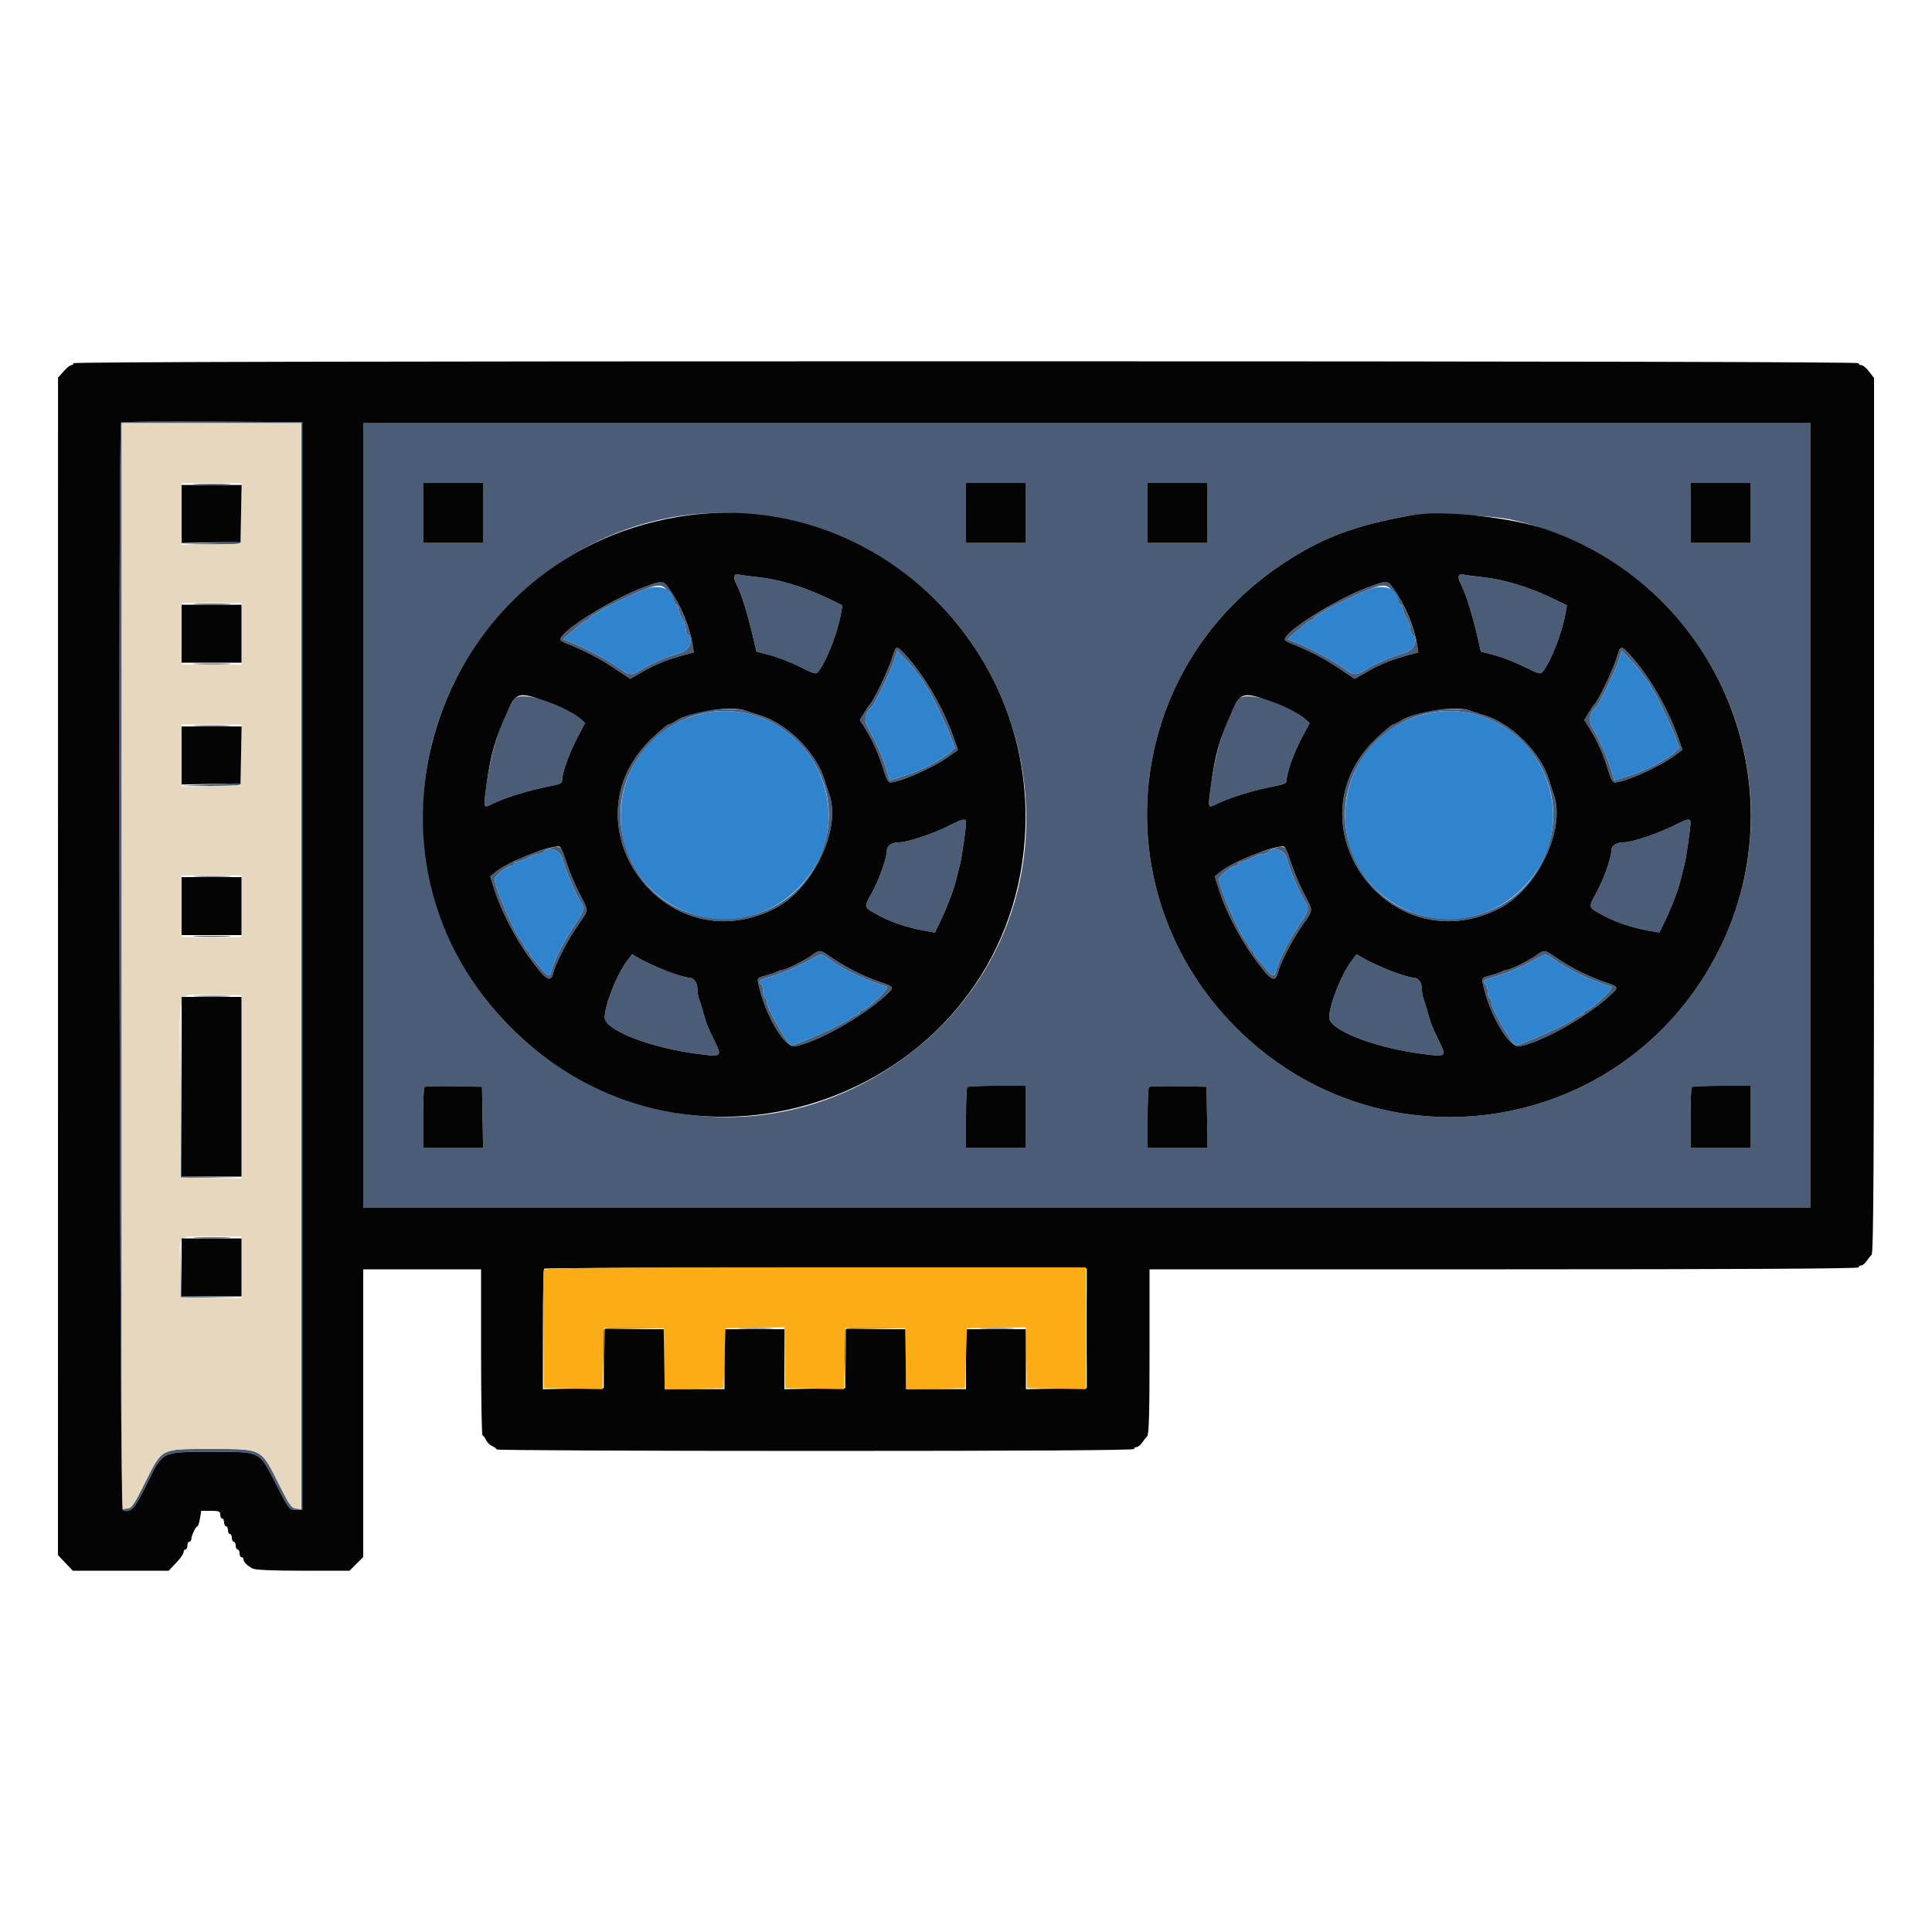 <svg id="svg" version="1.1" xmlns="http://www.w3.org/2000/svg" xmlns:xlink="http://www.w3.org/1999/xlink" width="400" height="400" viewBox="0, 0, 400,400"><g id="svgg"><path id="path0" d="M25.071 87.463 C 24.437 88.096,24.766 312.412,25.401 312.656 C 27.056 313.291,27.816 312.484,30.291 307.462 C 33.801 300.341,33.290 300.600,43.809 300.600 C 54.205 300.600,53.552 300.266,57.229 307.458 C 59.825 312.536,59.875 312.600,61.229 312.600 L 62.600 312.600 62.600 200.000 L 62.600 87.400 43.971 87.296 C 33.724 87.239,25.219 87.314,25.071 87.463 M62.400 200.027 L 62.400 312.453 61.304 312.327 C 60.339 312.215,59.920 311.625,57.807 307.400 C 53.988 299.767,54.433 300.000,43.685 300.000 C 33.097 300.000,33.647 299.718,30.000 307.005 C 27.695 311.611,27.275 312.214,26.300 312.327 L 25.200 312.453 25.200 200.027 L 25.200 87.600 43.800 87.600 L 62.400 87.600 62.400 200.027 M75.200 168.800 L 75.200 250.000 225.000 250.000 L 374.800 250.000 374.800 168.800 L 374.800 87.600 225.000 87.600 L 75.200 87.600 75.200 168.800 M40.719 100.298 C 42.544 100.372,45.424 100.372,47.119 100.297 C 48.814 100.222,47.320 100.161,43.800 100.162 C 40.280 100.162,38.894 100.224,40.719 100.298 M100.000 106.200 L 100.000 112.400 93.800 112.400 L 87.600 112.400 87.600 106.200 L 87.600 100.000 93.800 100.000 L 100.000 100.000 100.000 106.200 M212.400 106.200 L 212.400 112.400 206.200 112.400 L 200.000 112.400 200.000 106.200 L 200.000 100.000 206.200 100.000 L 212.400 100.000 212.400 106.200 M250.000 106.200 L 250.000 112.400 243.800 112.400 L 237.600 112.400 237.600 106.200 L 237.600 100.000 243.800 100.000 L 250.000 100.000 250.000 106.200 M362.400 106.200 L 362.400 112.400 356.200 112.400 L 350.000 112.400 350.000 106.200 L 350.000 100.000 356.200 100.000 L 362.400 100.000 362.400 106.200 M159.200 106.980 C 215.753 116.402,232.073 189.122,184.733 220.748 C 143.407 248.355,87.614 218.512,87.614 168.800 C 87.614 130.792,122.305 100.834,159.200 106.980 M312.788 107.570 C 352.893 116.334,374.104 159.985,355.991 196.483 C 336.914 234.924,286.332 243.190,255.971 212.829 C 227.841 184.699,232.414 138.758,265.533 116.753 C 273.727 111.309,280.452 108.780,292.400 106.652 C 295.537 106.093,308.752 106.688,312.788 107.570 M43.600 112.400 L 37.400 112.632 43.476 112.716 C 47.189 112.767,49.649 112.644,49.800 112.400 C 49.936 112.180,49.992 112.038,49.924 112.084 C 49.856 112.130,47.010 112.273,43.600 112.400 M152.000 119.377 C 152.000 119.741,152.247 120.526,152.548 121.120 C 153.563 123.120,154.886 127.429,156.060 132.555 L 156.600 134.910 159.375 135.627 C 160.901 136.021,163.676 137.100,165.542 138.024 C 168.803 139.640,168.956 139.676,169.499 138.953 C 171.261 136.608,173.475 130.827,174.168 126.763 L 174.413 125.326 171.706 124.014 C 166.443 121.462,161.341 119.931,156.400 119.420 C 154.970 119.272,153.395 119.053,152.900 118.932 C 152.241 118.772,152.000 118.891,152.000 119.377 M302.000 119.377 C 302.000 119.741,302.247 120.526,302.548 121.120 C 303.563 123.120,304.886 127.429,306.060 132.555 L 306.600 134.910 309.375 135.627 C 310.901 136.021,313.676 137.100,315.542 138.024 C 318.803 139.640,318.956 139.676,319.499 138.953 C 321.261 136.608,323.475 130.827,324.168 126.763 L 324.413 125.326 321.706 124.014 C 316.443 121.462,311.341 119.931,306.400 119.420 C 304.970 119.272,303.395 119.053,302.900 118.932 C 302.241 118.772,302.000 118.891,302.000 119.377 M134.200 121.236 C 127.548 123.478,116.000 130.581,116.000 132.430 C 116.000 132.580,116.585 132.937,117.300 133.222 C 121.087 134.734,124.035 136.261,127.093 138.296 L 130.495 140.560 131.748 139.829 C 134.621 138.152,135.507 137.711,137.600 136.914 C 138.810 136.454,140.666 135.853,141.725 135.580 L 143.650 135.082 143.393 133.441 C 142.676 128.857,138.564 120.372,137.081 120.413 C 136.816 120.421,135.520 120.791,134.200 121.236 M284.200 121.236 C 277.548 123.478,266.000 130.581,266.000 132.430 C 266.000 132.580,266.585 132.937,267.300 133.222 C 271.087 134.734,274.035 136.261,277.093 138.296 L 280.495 140.560 281.748 139.829 C 284.621 138.152,285.507 137.711,287.600 136.914 C 288.810 136.454,290.666 135.853,291.725 135.580 L 293.650 135.082 293.393 133.441 C 292.676 128.857,288.564 120.372,287.081 120.413 C 286.816 120.421,285.520 120.791,284.200 121.236 M138.547 122.791 C 139.126 123.667,139.600 124.567,139.600 124.791 C 139.600 125.016,139.780 125.200,140.000 125.200 C 140.220 125.200,140.400 125.472,140.400 125.805 C 140.400 126.138,140.580 126.768,140.800 127.205 C 141.020 127.642,141.380 128.358,141.600 128.795 C 141.820 129.232,142.000 129.941,142.000 130.371 C 142.000 130.801,142.180 131.264,142.400 131.400 C 143.759 132.240,142.804 134.624,140.900 135.146 C 138.002 135.941,134.300 137.556,132.338 138.882 C 130.888 139.862,130.120 139.787,128.438 138.500 C 126.236 136.815,121.377 134.212,117.808 132.804 L 116.616 132.334 118.067 131.067 C 120.618 128.839,121.200 128.400,121.605 128.400 C 121.822 128.400,122.000 128.250,122.000 128.068 C 122.000 127.885,122.495 127.480,123.100 127.168 C 123.705 126.856,124.290 126.496,124.400 126.368 C 124.672 126.050,130.931 123.060,133.400 122.068 C 136.501 120.822,137.320 120.937,138.547 122.791 M288.547 122.791 C 289.126 123.667,289.600 124.567,289.600 124.791 C 289.600 125.016,289.780 125.200,290.000 125.200 C 290.220 125.200,290.400 125.472,290.400 125.805 C 290.400 126.138,290.580 126.768,290.800 127.205 C 291.020 127.642,291.380 128.358,291.600 128.795 C 291.820 129.232,292.000 129.941,292.000 130.371 C 292.000 130.801,292.180 131.264,292.400 131.400 C 293.759 132.240,292.804 134.624,290.900 135.146 C 288.002 135.941,284.300 137.556,282.338 138.882 C 280.888 139.862,280.120 139.787,278.438 138.500 C 276.236 136.815,271.377 134.212,267.808 132.804 L 266.616 132.334 268.067 131.067 C 270.618 128.839,271.200 128.400,271.605 128.400 C 271.822 128.400,272.000 128.250,272.000 128.068 C 272.000 127.885,272.495 127.480,273.100 127.168 C 273.705 126.856,274.290 126.496,274.400 126.368 C 274.672 126.050,280.931 123.060,283.400 122.068 C 286.501 120.822,287.320 120.937,288.547 122.791 M40.719 125.098 C 42.544 125.172,45.424 125.172,47.119 125.097 C 48.814 125.022,47.320 124.961,43.800 124.962 C 40.280 124.962,38.894 125.024,40.719 125.098 M184.831 135.842 C 184.022 138.582,180.859 145.204,179.979 146.000 C 179.857 146.110,179.366 146.845,178.887 147.634 L 178.016 149.069 179.125 150.834 C 180.823 153.540,182.000 156.262,183.216 160.300 C 183.498 161.235,183.975 162.000,184.277 162.000 C 186.315 162.000,193.333 158.893,196.471 156.601 L 198.341 155.235 197.377 152.517 C 195.198 146.375,191.326 139.766,187.418 135.515 C 185.649 133.591,185.489 133.612,184.831 135.842 M334.831 135.842 C 334.022 138.582,330.859 145.204,329.979 146.000 C 329.857 146.110,329.366 146.845,328.887 147.634 L 328.016 149.069 329.125 150.834 C 330.823 153.540,332.000 156.262,333.216 160.300 C 333.498 161.235,333.975 162.000,334.277 162.000 C 336.315 162.000,343.333 158.893,346.471 156.601 L 348.341 155.235 347.377 152.517 C 345.198 146.375,341.326 139.766,337.418 135.515 C 335.649 133.591,335.489 133.612,334.831 135.842 M189.600 139.012 C 189.600 139.134,189.931 139.589,190.336 140.023 C 190.741 140.458,191.326 141.305,191.635 141.907 C 191.945 142.508,192.296 143.090,192.414 143.200 C 192.797 143.555,195.904 150.128,196.826 152.533 L 197.720 154.867 196.740 155.733 C 195.013 157.262,190.610 159.590,188.000 160.355 C 187.010 160.646,185.772 161.051,185.248 161.257 C 184.725 161.462,184.263 161.578,184.223 161.515 C 184.182 161.452,183.915 160.590,183.629 159.600 C 182.846 156.890,181.462 153.741,179.600 150.435 C 178.845 149.095,179.213 147.364,180.458 146.400 C 181.010 145.972,184.456 138.888,185.092 136.873 L 185.763 134.747 187.681 136.768 C 188.737 137.881,189.600 138.890,189.600 139.012 M339.600 139.012 C 339.600 139.134,339.931 139.589,340.336 140.023 C 340.741 140.458,341.326 141.305,341.635 141.907 C 341.945 142.508,342.296 143.090,342.414 143.200 C 342.797 143.555,345.904 150.128,346.826 152.533 L 347.720 154.867 346.740 155.733 C 345.013 157.262,340.610 159.590,338.000 160.355 C 337.010 160.646,335.772 161.051,335.248 161.257 C 334.725 161.462,334.263 161.578,334.223 161.515 C 334.182 161.452,333.915 160.590,333.629 159.600 C 332.846 156.890,331.462 153.741,329.600 150.435 C 328.845 149.095,329.213 147.364,330.458 146.400 C 331.010 145.972,334.456 138.888,335.092 136.873 L 335.763 134.747 337.681 136.768 C 338.737 137.881,339.600 138.890,339.600 139.012 M40.719 137.498 C 42.544 137.572,45.424 137.572,47.119 137.497 C 48.814 137.422,47.320 137.361,43.800 137.362 C 40.280 137.362,38.894 137.424,40.719 137.498 M106.463 144.750 C 103.864 148.536,101.636 155.521,100.668 162.911 C 100.074 167.448,100.053 167.390,101.950 166.436 C 104.533 165.135,109.497 163.612,113.900 162.769 C 116.063 162.355,116.400 162.172,116.400 161.411 C 116.400 159.962,117.946 155.703,119.599 152.602 L 121.150 149.692 120.275 148.913 C 116.516 145.563,107.723 142.913,106.463 144.750 M256.463 144.750 C 253.864 148.536,251.636 155.521,250.668 162.911 C 250.074 167.448,250.053 167.390,251.950 166.436 C 254.533 165.135,259.497 163.612,263.900 162.769 C 266.063 162.355,266.400 162.172,266.400 161.411 C 266.400 159.962,267.946 155.703,269.599 152.602 L 271.150 149.692 270.275 148.913 C 266.516 145.563,257.723 142.913,256.463 144.750 M143.573 147.734 C 142.128 148.210,140.469 148.915,139.887 149.300 C 139.305 149.685,138.642 150.000,138.415 150.000 C 138.188 150.000,136.649 151.286,134.995 152.857 C 116.523 170.403,137.415 199.567,160.288 188.163 C 168.263 184.186,174.288 171.642,171.675 164.452 C 171.465 163.873,171.054 162.590,170.762 161.600 C 169.072 155.870,162.917 149.717,157.200 148.044 C 156.210 147.754,154.987 147.355,154.481 147.158 C 152.719 146.471,146.388 146.805,143.573 147.734 M293.573 147.734 C 292.128 148.210,290.469 148.915,289.887 149.300 C 289.305 149.685,288.642 150.000,288.415 150.000 C 288.188 150.000,286.649 151.286,284.995 152.857 C 266.523 170.403,287.415 199.567,310.288 188.163 C 318.263 184.186,324.288 171.642,321.675 164.452 C 321.465 163.873,321.054 162.590,320.762 161.600 C 319.072 155.870,312.917 149.717,307.200 148.044 C 306.210 147.754,304.987 147.355,304.481 147.158 C 302.719 146.471,296.388 146.805,293.573 147.734 M154.972 147.795 C 166.474 150.541,173.862 162.528,170.965 173.742 C 165.245 195.884,134.179 195.668,129.026 173.450 C 125.476 158.142,139.642 144.134,154.972 147.795 M304.972 147.795 C 316.474 150.541,323.862 162.528,320.965 173.742 C 315.245 195.884,284.179 195.668,279.026 173.450 C 275.476 158.142,289.642 144.134,304.972 147.795 M40.719 150.298 C 42.544 150.372,45.424 150.372,47.119 150.297 C 48.814 150.222,47.320 150.161,43.800 150.162 C 40.280 150.162,38.894 150.224,40.719 150.298 M43.600 162.400 L 37.400 162.632 43.476 162.716 C 47.189 162.767,49.649 162.644,49.800 162.400 C 49.936 162.180,49.992 162.038,49.924 162.084 C 49.856 162.130,47.010 162.273,43.600 162.400 M196.600 170.904 C 193.038 172.685,187.869 174.400,186.062 174.400 C 184.640 174.400,183.600 175.138,183.600 176.148 C 183.600 177.618,182.055 181.985,180.569 184.714 C 178.854 187.863,178.843 187.757,181.002 189.022 C 184.014 190.787,187.604 192.040,191.684 192.748 L 193.567 193.075 194.551 191.038 C 196.031 187.975,197.391 184.438,197.951 182.200 C 198.226 181.100,198.606 179.570,198.796 178.800 C 199.176 177.260,200.007 171.410,200.003 170.300 C 199.999 169.376,199.466 169.471,196.600 170.904 M346.600 170.904 C 343.038 172.685,337.869 174.400,336.062 174.400 C 334.640 174.400,333.600 175.138,333.600 176.148 C 333.600 177.618,332.055 181.985,330.569 184.714 C 328.854 187.863,328.843 187.757,331.002 189.022 C 334.014 190.787,337.604 192.040,341.684 192.748 L 343.567 193.075 344.551 191.038 C 346.031 187.975,347.391 184.438,347.951 182.200 C 348.226 181.100,348.606 179.570,348.796 178.800 C 349.176 177.260,350.007 171.410,350.003 170.300 C 349.999 169.376,349.466 169.471,346.600 170.904 M112.244 175.991 C 109.203 176.810,104.437 179.055,102.648 180.510 L 101.496 181.448 102.433 184.424 C 103.680 188.382,106.648 194.143,109.428 198.005 C 113.042 203.024,114.001 203.646,114.578 201.346 C 115.067 199.398,117.527 194.634,119.575 191.668 C 122.003 188.152,121.973 188.860,119.866 184.767 C 118.913 182.915,117.710 180.005,117.193 178.300 C 116.133 174.804,116.322 174.892,112.244 175.991 M262.244 175.991 C 259.203 176.810,254.437 179.055,252.648 180.510 L 251.496 181.448 252.433 184.424 C 253.680 188.382,256.648 194.143,259.428 198.005 C 263.042 203.024,264.001 203.646,264.578 201.346 C 265.067 199.398,267.527 194.634,269.575 191.668 C 272.003 188.152,271.973 188.860,269.866 184.767 C 268.913 182.915,267.710 180.005,267.193 178.300 C 266.133 174.804,266.322 174.892,262.244 175.991 M116.393 177.700 C 116.937 179.876,119.121 185.083,120.070 186.462 C 121.127 187.999,121.016 188.463,118.804 191.756 C 116.770 194.783,114.683 198.917,114.188 200.900 C 113.821 202.369,113.514 202.294,111.937 200.353 C 111.202 199.447,110.375 198.470,110.100 198.182 C 109.825 197.893,109.600 197.464,109.600 197.229 C 109.600 196.993,109.432 196.800,109.227 196.800 C 109.022 196.800,108.740 196.441,108.601 196.002 C 108.462 195.564,108.132 194.979,107.868 194.702 C 106.588 193.362,102.400 183.662,102.400 182.038 C 102.400 181.343,105.112 179.200,105.991 179.200 C 106.216 179.200,106.400 179.020,106.400 178.800 C 106.400 178.580,106.672 178.400,107.005 178.400 C 107.593 178.400,108.018 178.233,109.895 177.262 C 110.387 177.008,111.141 176.800,111.571 176.800 C 112.001 176.800,112.464 176.620,112.600 176.400 C 113.399 175.108,115.966 175.988,116.393 177.700 M266.393 177.700 C 266.937 179.876,269.121 185.083,270.070 186.462 C 271.127 187.999,271.016 188.463,268.804 191.756 C 266.770 194.783,264.683 198.917,264.188 200.900 C 263.821 202.369,263.514 202.294,261.937 200.353 C 261.202 199.447,260.375 198.470,260.100 198.182 C 259.825 197.893,259.600 197.464,259.600 197.229 C 259.600 196.993,259.432 196.800,259.227 196.800 C 259.022 196.800,258.740 196.441,258.601 196.002 C 258.462 195.564,258.132 194.979,257.868 194.702 C 256.588 193.362,252.400 183.662,252.400 182.038 C 252.400 181.343,255.112 179.200,255.991 179.200 C 256.216 179.200,256.400 179.020,256.400 178.800 C 256.400 178.580,256.672 178.400,257.005 178.400 C 257.593 178.400,258.018 178.233,259.895 177.262 C 260.387 177.008,261.141 176.800,261.571 176.800 C 262.001 176.800,262.464 176.620,262.600 176.400 C 263.399 175.108,265.966 175.988,266.393 177.700 M40.719 181.498 C 42.544 181.572,45.424 181.572,47.119 181.497 C 48.814 181.422,47.320 181.361,43.800 181.362 C 40.280 181.362,38.894 181.424,40.719 181.498 M40.719 193.898 C 42.544 193.972,45.424 193.972,47.119 193.897 C 48.814 193.822,47.320 193.761,43.800 193.762 C 40.280 193.762,38.894 193.824,40.719 193.898 M168.000 197.842 C 166.529 198.895,162.655 200.800,161.983 200.800 C 161.766 200.800,161.277 200.963,160.895 201.163 C 160.513 201.362,159.423 201.733,158.473 201.987 C 156.802 202.433,156.756 202.489,157.020 203.724 C 158.395 210.154,162.449 217.030,164.624 216.622 C 169.254 215.753,178.432 210.603,183.300 206.142 C 185.253 204.353,185.254 204.354,182.100 203.264 C 178.706 202.090,175.363 200.412,172.370 198.380 C 169.652 196.534,169.801 196.552,168.000 197.842 M318.000 197.842 C 316.529 198.895,312.655 200.800,311.983 200.800 C 311.766 200.800,311.277 200.963,310.895 201.163 C 310.513 201.362,309.423 201.733,308.473 201.987 C 306.802 202.433,306.756 202.489,307.020 203.724 C 308.395 210.154,312.449 217.030,314.624 216.622 C 319.254 215.753,328.432 210.603,333.300 206.142 C 335.253 204.353,335.254 204.354,332.100 203.264 C 328.706 202.090,325.363 200.412,322.370 198.380 C 319.652 196.534,319.801 196.552,318.000 197.842 M129.866 198.882 C 127.714 201.711,125.200 208.057,125.200 210.660 C 125.200 213.253,134.488 216.896,144.400 218.191 C 149.476 218.854,149.541 218.806,147.955 215.572 C 146.468 212.538,146.247 211.977,145.604 209.600 C 145.336 208.610,144.955 207.387,144.758 206.881 C 144.561 206.376,144.400 205.509,144.400 204.955 C 144.400 203.397,143.686 202.400,142.571 202.400 C 141.320 202.400,134.980 199.974,132.627 198.595 L 130.868 197.564 129.866 198.882 M171.952 198.812 C 174.753 200.840,179.718 203.173,183.600 204.285 C 184.347 204.499,179.369 209.200,178.395 209.200 C 178.178 209.200,178.000 209.368,178.000 209.573 C 178.000 209.778,177.641 210.060,177.202 210.199 C 176.764 210.338,176.179 210.671,175.902 210.939 C 174.937 211.874,164.915 216.400,163.810 216.400 C 163.135 216.400,158.800 208.771,158.800 207.583 C 158.800 207.178,158.620 206.736,158.400 206.600 C 158.180 206.464,158.000 205.834,158.000 205.200 C 158.000 204.566,157.820 203.936,157.600 203.800 C 156.794 203.302,157.240 202.821,158.900 202.397 C 161.610 201.705,164.662 200.403,168.600 198.258 C 170.140 197.420,169.999 197.396,171.952 198.812 M279.866 198.882 C 277.714 201.711,275.200 208.057,275.200 210.660 C 275.200 213.253,284.488 216.896,294.400 218.191 C 299.476 218.854,299.541 218.806,297.955 215.572 C 296.468 212.538,296.247 211.977,295.604 209.600 C 295.336 208.610,294.955 207.387,294.758 206.881 C 294.561 206.376,294.400 205.509,294.400 204.955 C 294.400 203.397,293.686 202.400,292.571 202.400 C 291.320 202.400,284.980 199.974,282.627 198.595 L 280.868 197.564 279.866 198.882 M321.952 198.812 C 324.753 200.840,329.718 203.173,333.600 204.285 C 334.347 204.499,329.369 209.200,328.395 209.200 C 328.178 209.200,328.000 209.368,328.000 209.573 C 328.000 209.778,327.641 210.060,327.202 210.199 C 326.764 210.338,326.179 210.671,325.902 210.939 C 324.937 211.874,314.915 216.400,313.810 216.400 C 313.135 216.400,308.800 208.771,308.800 207.583 C 308.800 207.178,308.620 206.736,308.400 206.600 C 308.180 206.464,308.000 205.834,308.000 205.200 C 308.000 204.566,307.820 203.936,307.600 203.800 C 306.794 203.302,307.240 202.821,308.900 202.397 C 311.610 201.705,314.662 200.403,318.600 198.258 C 320.140 197.420,319.999 197.396,321.952 198.812 M40.719 206.298 C 42.544 206.372,45.424 206.372,47.119 206.297 C 48.814 206.222,47.320 206.161,43.800 206.162 C 40.280 206.162,38.894 206.224,40.719 206.298 M37.394 225.300 L 37.400 243.800 43.600 243.815 L 49.800 243.830 43.704 243.705 L 37.608 243.580 37.498 225.190 L 37.388 206.800 37.394 225.300 M99.910 231.300 L 100.020 237.600 93.810 237.600 L 87.600 237.600 87.600 231.467 C 87.600 228.093,87.725 225.209,87.877 225.056 C 88.029 224.904,90.774 224.829,93.977 224.890 L 99.800 225.000 99.910 231.300 M212.400 231.200 L 212.400 237.600 206.200 237.600 L 200.000 237.600 200.000 231.467 C 200.000 228.093,200.120 225.213,200.267 225.067 C 200.413 224.920,203.203 224.800,206.467 224.800 L 212.400 224.800 212.400 231.200 M249.910 231.300 L 250.020 237.600 243.810 237.600 L 237.600 237.600 237.600 231.467 C 237.600 228.093,237.725 225.209,237.877 225.056 C 238.029 224.904,240.774 224.829,243.977 224.890 L 249.800 225.000 249.910 231.300 M362.400 231.200 L 362.400 237.600 356.200 237.600 L 350.000 237.600 350.000 231.467 C 350.000 228.093,350.120 225.213,350.267 225.067 C 350.413 224.920,353.203 224.800,356.467 224.800 L 362.400 224.800 362.400 231.200 M40.719 256.298 C 42.544 256.372,45.424 256.372,47.119 256.297 C 48.814 256.222,47.320 256.161,43.800 256.162 C 40.280 256.162,38.894 256.224,40.719 256.298 M37.383 262.600 L 37.400 268.600 43.700 268.616 L 50.001 268.631 43.811 268.506 L 37.621 268.380 37.493 262.490 L 37.366 256.600 37.383 262.600 M224.978 275.000 C 224.978 281.820,225.032 284.666,225.099 281.325 C 225.166 277.984,225.166 272.404,225.099 268.925 C 225.033 265.446,224.978 268.180,224.978 275.000 M124.976 275.318 C 124.867 275.604,124.833 278.439,124.900 281.618 L 125.024 287.400 125.112 281.310 L 125.200 275.221 131.300 275.099 L 137.400 274.978 131.287 274.889 C 126.586 274.820,125.129 274.920,124.976 275.318 M153.300 275.097 C 155.005 275.172,157.795 275.172,159.500 275.097 C 161.205 275.022,159.810 274.961,156.400 274.961 C 152.990 274.961,151.595 275.022,153.300 275.097 M174.976 275.318 C 174.867 275.604,174.833 278.439,174.900 281.618 L 175.024 287.400 175.112 281.310 L 175.200 275.221 181.300 275.099 L 187.400 274.978 181.287 274.889 C 176.586 274.820,175.129 274.920,174.976 275.318 M203.300 275.097 C 205.005 275.172,207.795 275.172,209.500 275.097 C 211.205 275.022,209.810 274.961,206.400 274.961 C 202.990 274.961,201.595 275.022,203.300 275.097 " stroke="none" fill="#4b5c77" fill-rule="evenodd"></path><path id="path1" d="M133.400 122.068 C 130.931 123.060,124.672 126.050,124.400 126.368 C 124.290 126.496,123.705 126.856,123.100 127.168 C 122.495 127.480,122.000 127.885,122.000 128.068 C 122.000 128.250,121.822 128.400,121.605 128.400 C 121.200 128.400,120.618 128.839,118.067 131.067 L 116.616 132.334 117.808 132.804 C 121.377 134.212,126.236 136.815,128.438 138.500 C 130.120 139.787,130.888 139.862,132.338 138.882 C 134.300 137.556,138.002 135.941,140.900 135.146 C 142.804 134.624,143.759 132.240,142.400 131.400 C 142.180 131.264,142.000 130.801,142.000 130.371 C 142.000 129.941,141.820 129.232,141.600 128.795 C 141.380 128.358,141.020 127.642,140.800 127.205 C 140.580 126.768,140.400 126.138,140.400 125.805 C 140.400 125.472,140.220 125.200,140.000 125.200 C 139.780 125.200,139.600 125.016,139.600 124.791 C 139.600 122.002,136.717 120.736,133.400 122.068 M283.400 122.068 C 280.931 123.060,274.672 126.050,274.400 126.368 C 274.290 126.496,273.705 126.856,273.100 127.168 C 272.495 127.480,272.000 127.885,272.000 128.068 C 272.000 128.250,271.822 128.400,271.605 128.400 C 271.200 128.400,270.618 128.839,268.067 131.067 L 266.616 132.334 267.808 132.804 C 271.377 134.212,276.236 136.815,278.438 138.500 C 280.120 139.787,280.888 139.862,282.338 138.882 C 284.300 137.556,288.002 135.941,290.900 135.146 C 292.804 134.624,293.759 132.240,292.400 131.400 C 292.180 131.264,292.000 130.801,292.000 130.371 C 292.000 129.941,291.820 129.232,291.600 128.795 C 291.380 128.358,291.020 127.642,290.800 127.205 C 290.580 126.768,290.400 126.138,290.400 125.805 C 290.400 125.472,290.220 125.200,290.000 125.200 C 289.780 125.200,289.600 125.016,289.600 124.791 C 289.600 122.002,286.717 120.736,283.400 122.068 M185.092 136.873 C 184.456 138.888,181.010 145.972,180.458 146.400 C 179.213 147.364,178.845 149.095,179.600 150.435 C 181.462 153.741,182.846 156.890,183.629 159.600 C 183.915 160.590,184.182 161.452,184.223 161.515 C 184.263 161.578,184.725 161.462,185.248 161.257 C 185.772 161.051,187.010 160.646,188.000 160.355 C 190.610 159.590,195.013 157.262,196.740 155.733 L 197.720 154.867 196.826 152.533 C 195.904 150.128,192.797 143.555,192.414 143.200 C 192.296 143.090,191.945 142.508,191.635 141.907 C 191.326 141.305,190.741 140.458,190.336 140.023 C 189.931 139.589,189.600 139.134,189.600 139.012 C 189.600 138.890,188.737 137.881,187.681 136.768 L 185.763 134.747 185.092 136.873 M335.092 136.873 C 334.456 138.888,331.010 145.972,330.458 146.400 C 329.213 147.364,328.845 149.095,329.600 150.435 C 331.462 153.741,332.846 156.890,333.629 159.600 C 333.915 160.590,334.182 161.452,334.223 161.515 C 334.263 161.578,334.725 161.462,335.248 161.257 C 335.772 161.051,337.010 160.646,338.000 160.355 C 340.610 159.590,345.013 157.262,346.740 155.733 L 347.720 154.867 346.826 152.533 C 345.904 150.128,342.797 143.555,342.414 143.200 C 342.296 143.090,341.945 142.508,341.635 141.907 C 341.326 141.305,340.741 140.458,340.336 140.023 C 339.931 139.589,339.600 139.134,339.600 139.012 C 339.600 138.890,338.737 137.881,337.681 136.768 L 335.763 134.747 335.092 136.873 M144.293 148.029 C 125.133 153.494,122.822 179.624,140.741 188.203 C 157.222 196.095,175.638 180.757,170.771 163.193 C 167.544 151.548,155.713 144.772,144.293 148.029 M294.293 148.029 C 275.133 153.494,272.822 179.624,290.741 188.203 C 307.222 196.095,325.638 180.757,320.771 163.193 C 317.544 151.548,305.713 144.772,294.293 148.029 M112.600 176.400 C 112.464 176.620,112.001 176.800,111.571 176.800 C 111.141 176.800,110.387 177.008,109.895 177.262 C 108.018 178.233,107.593 178.400,107.005 178.400 C 106.672 178.400,106.400 178.580,106.400 178.800 C 106.400 179.020,106.216 179.200,105.991 179.200 C 105.112 179.200,102.400 181.343,102.400 182.038 C 102.400 183.662,106.588 193.362,107.868 194.702 C 108.132 194.979,108.462 195.564,108.601 196.002 C 108.740 196.441,109.022 196.800,109.227 196.800 C 109.432 196.800,109.600 196.993,109.600 197.229 C 109.600 197.464,109.825 197.893,110.100 198.182 C 110.375 198.470,111.202 199.447,111.937 200.353 C 113.514 202.294,113.821 202.369,114.188 200.900 C 114.683 198.917,116.770 194.783,118.804 191.756 C 121.016 188.463,121.127 187.999,120.070 186.462 C 119.121 185.083,116.937 179.876,116.393 177.700 C 115.966 175.988,113.399 175.108,112.600 176.400 M262.600 176.400 C 262.464 176.620,262.001 176.800,261.571 176.800 C 261.141 176.800,260.387 177.008,259.895 177.262 C 258.018 178.233,257.593 178.400,257.005 178.400 C 256.672 178.400,256.400 178.580,256.400 178.800 C 256.400 179.020,256.216 179.200,255.991 179.200 C 255.112 179.200,252.400 181.343,252.400 182.038 C 252.400 183.662,256.588 193.362,257.868 194.702 C 258.132 194.979,258.462 195.564,258.601 196.002 C 258.740 196.441,259.022 196.800,259.227 196.800 C 259.432 196.800,259.600 196.993,259.600 197.229 C 259.600 197.464,259.825 197.893,260.100 198.182 C 260.375 198.470,261.202 199.447,261.937 200.353 C 263.514 202.294,263.821 202.369,264.188 200.900 C 264.683 198.917,266.770 194.783,268.804 191.756 C 271.016 188.463,271.127 187.999,270.070 186.462 C 269.121 185.083,266.937 179.876,266.393 177.700 C 265.966 175.988,263.399 175.108,262.600 176.400 M168.600 198.258 C 164.662 200.403,161.610 201.705,158.900 202.397 C 157.240 202.821,156.794 203.302,157.600 203.800 C 157.820 203.936,158.000 204.566,158.000 205.200 C 158.000 205.834,158.180 206.464,158.400 206.600 C 158.620 206.736,158.800 207.178,158.800 207.583 C 158.800 208.771,163.135 216.400,163.810 216.400 C 164.915 216.400,174.937 211.874,175.902 210.939 C 176.179 210.671,176.764 210.338,177.202 210.199 C 177.641 210.060,178.000 209.778,178.000 209.573 C 178.000 209.368,178.178 209.200,178.395 209.200 C 179.369 209.200,184.347 204.499,183.600 204.285 C 179.718 203.173,174.753 200.840,171.952 198.812 C 169.999 197.396,170.140 197.420,168.600 198.258 M318.600 198.258 C 314.662 200.403,311.610 201.705,308.900 202.397 C 307.240 202.821,306.794 203.302,307.600 203.800 C 307.820 203.936,308.000 204.566,308.000 205.200 C 308.000 205.834,308.180 206.464,308.400 206.600 C 308.620 206.736,308.800 207.178,308.800 207.583 C 308.800 208.771,313.135 216.400,313.810 216.400 C 314.915 216.400,324.937 211.874,325.902 210.939 C 326.179 210.671,326.764 210.338,327.202 210.199 C 327.641 210.060,328.000 209.778,328.000 209.573 C 328.000 209.368,328.178 209.200,328.395 209.200 C 329.369 209.200,334.347 204.499,333.600 204.285 C 329.718 203.173,324.753 200.840,321.952 198.812 C 319.999 197.396,320.140 197.420,318.600 198.258 " stroke="none" fill="#3084cd" fill-rule="evenodd"></path><path id="path2" d="M25.200 200.027 L 25.200 312.453 26.300 312.327 C 27.275 312.214,27.695 311.611,30.000 307.005 C 33.647 299.718,33.097 300.000,43.685 300.000 C 54.433 300.000,53.988 299.767,57.807 307.400 C 59.920 311.625,60.339 312.215,61.304 312.327 L 62.400 312.453 62.400 200.027 L 62.400 87.600 43.800 87.600 L 25.200 87.600 25.200 200.027 M49.910 106.300 L 49.800 112.600 43.700 112.710 L 37.600 112.821 37.600 106.410 L 37.600 100.000 43.810 100.000 L 50.020 100.000 49.910 106.300 M50.000 131.200 L 50.000 137.600 43.800 137.600 L 37.600 137.600 37.600 131.200 L 37.600 124.800 43.800 124.800 L 50.000 124.800 50.000 131.200 M49.910 156.300 L 49.800 162.600 43.700 162.710 L 37.600 162.821 37.600 156.410 L 37.600 150.000 43.810 150.000 L 50.020 150.000 49.910 156.300 M50.000 187.600 L 50.000 194.000 43.800 194.000 L 37.600 194.000 37.600 187.600 L 37.600 181.200 43.800 181.200 L 50.000 181.200 50.000 187.600 M50.000 225.010 L 50.000 244.020 43.700 243.910 L 37.400 243.800 37.289 225.800 C 37.150 203.310,36.265 206.000,43.808 206.000 L 50.000 206.000 50.000 225.010 M50.000 262.410 L 50.000 268.820 43.700 268.710 L 37.400 268.600 37.285 263.200 C 37.116 255.275,36.459 256.000,43.808 256.000 L 50.000 256.000 50.000 262.410 " stroke="none" fill="#e5d8be" fill-rule="evenodd"></path><path id="path3" d="M15.200 75.200 C 15.200 75.420,14.999 75.600,14.753 75.600 C 14.507 75.600,13.790 76.185,13.159 76.900 L 12.013 78.200 12.006 200.083 L 12.000 321.966 13.538 323.583 L 15.076 325.200 25.000 325.200 L 34.924 325.200 36.462 323.583 C 37.308 322.694,38.000 321.704,38.000 321.383 C 38.000 321.062,38.180 320.800,38.400 320.800 C 38.620 320.800,38.800 320.440,38.800 320.000 C 38.800 319.560,38.980 319.200,39.200 319.200 C 39.420 319.200,39.600 318.966,39.600 318.680 C 39.600 317.981,40.533 316.007,40.865 316.003 C 41.011 316.001,41.251 315.280,41.400 314.400 L 41.670 312.800 43.635 312.800 C 45.333 312.800,45.600 312.909,45.600 313.600 C 45.600 314.040,45.780 314.400,46.000 314.400 C 46.220 314.400,46.400 314.760,46.400 315.200 C 46.400 315.640,46.580 316.000,46.800 316.000 C 47.020 316.000,47.200 316.360,47.200 316.800 C 47.200 317.240,47.380 317.600,47.600 317.600 C 47.820 317.600,48.000 317.960,48.000 318.400 C 48.000 318.840,48.180 319.200,48.400 319.200 C 48.620 319.200,48.800 319.560,48.800 320.000 C 48.800 320.440,48.980 320.800,49.200 320.800 C 49.420 320.800,49.600 321.160,49.600 321.600 C 49.600 322.040,49.780 322.400,50.000 322.400 C 50.220 322.400,50.400 322.593,50.400 322.829 C 50.400 323.367,51.158 324.135,52.282 324.737 C 52.869 325.051,56.243 325.200,62.760 325.200 L 72.373 325.200 73.787 323.787 L 75.200 322.373 75.200 292.587 L 75.200 262.800 87.400 262.800 L 99.600 262.800 99.600 280.000 C 99.600 289.460,99.737 297.200,99.905 297.200 C 100.073 297.200,100.388 297.605,100.605 298.100 C 100.822 298.595,101.405 299.178,101.900 299.395 C 102.395 299.612,102.800 299.927,102.800 300.095 C 102.800 300.263,132.500 300.400,168.800 300.400 C 212.533 300.400,234.800 300.265,234.800 300.000 C 234.800 299.780,235.030 299.600,235.312 299.600 C 235.593 299.600,236.088 299.218,236.412 298.751 C 236.735 298.284,237.225 297.667,237.500 297.380 C 237.884 296.978,238.000 292.906,238.000 279.829 L 238.000 262.800 311.400 262.800 C 360.067 262.800,384.800 262.665,384.800 262.400 C 384.800 262.180,385.030 262.000,385.312 262.000 C 385.593 262.000,386.088 261.618,386.412 261.151 C 386.735 260.684,387.225 260.067,387.500 259.780 C 387.897 259.365,388.000 240.614,388.000 168.766 L 388.000 78.276 386.980 76.938 C 386.418 76.202,385.698 75.600,385.380 75.600 C 385.061 75.600,384.800 75.420,384.800 75.200 C 384.800 74.934,322.933 74.800,200.000 74.800 C 77.067 74.800,15.200 74.934,15.200 75.200 M62.600 200.000 L 62.600 312.600 61.229 312.600 C 59.875 312.600,59.825 312.536,57.229 307.458 C 53.552 300.266,54.205 300.600,43.809 300.600 C 33.290 300.600,33.801 300.341,30.291 307.462 C 27.816 312.484,27.056 313.291,25.401 312.656 C 24.766 312.412,24.437 88.096,25.071 87.463 C 25.219 87.314,33.724 87.239,43.971 87.296 L 62.600 87.400 62.600 200.000 M374.800 168.800 L 374.800 250.000 225.000 250.000 L 75.200 250.000 75.200 168.800 L 75.200 87.600 225.000 87.600 L 374.800 87.600 374.800 168.800 M87.600 106.200 L 87.600 112.400 93.800 112.400 L 100.000 112.400 100.000 106.200 L 100.000 100.000 93.800 100.000 L 87.600 100.000 87.600 106.200 M200.000 106.200 L 200.000 112.400 206.200 112.400 L 212.400 112.400 212.400 106.200 L 212.400 100.000 206.200 100.000 L 200.000 100.000 200.000 106.200 M237.600 106.200 L 237.600 112.400 243.800 112.400 L 250.000 112.400 250.000 106.200 L 250.000 100.000 243.800 100.000 L 237.600 100.000 237.600 106.200 M350.000 106.200 L 350.000 112.400 356.200 112.400 L 362.400 112.400 362.400 106.200 L 362.400 100.000 356.200 100.000 L 350.000 100.000 350.000 106.200 M37.600 106.410 L 37.600 112.421 43.700 112.310 L 49.800 112.200 49.911 106.300 L 50.021 100.400 43.811 100.400 L 37.600 100.400 37.600 106.410 M140.352 107.012 C 89.349 115.618,69.631 178.022,106.664 213.630 C 145.633 251.099,210.679 224.878,212.306 171.044 C 213.498 131.613,178.601 100.558,140.352 107.012 M292.400 106.652 C 280.452 108.780,273.727 111.309,265.533 116.753 C 232.414 138.758,227.841 184.699,255.971 212.829 C 286.332 243.190,336.914 234.924,355.991 196.483 C 372.672 162.870,355.972 122.154,320.388 109.681 C 313.005 107.093,298.646 105.539,292.400 106.652 M156.400 119.420 C 161.341 119.931,166.443 121.462,171.706 124.014 L 174.413 125.326 174.168 126.763 C 173.475 130.827,171.261 136.608,169.499 138.953 C 168.956 139.676,168.803 139.640,165.542 138.024 C 163.676 137.100,160.901 136.021,159.375 135.627 L 156.600 134.910 156.060 132.555 C 154.886 127.429,153.563 123.120,152.548 121.120 C 151.705 119.458,151.831 118.672,152.900 118.932 C 153.395 119.053,154.970 119.272,156.400 119.420 M306.400 119.420 C 311.341 119.931,316.443 121.462,321.706 124.014 L 324.413 125.326 324.168 126.763 C 323.475 130.827,321.261 136.608,319.499 138.953 C 318.956 139.676,318.803 139.640,315.542 138.024 C 313.676 137.100,310.901 136.021,309.375 135.627 L 306.600 134.910 306.060 132.555 C 304.886 127.429,303.563 123.120,302.548 121.120 C 301.705 119.458,301.831 118.672,302.900 118.932 C 303.395 119.053,304.970 119.272,306.400 119.420 M138.726 122.100 C 140.925 125.310,142.855 129.999,143.393 133.441 L 143.650 135.082 141.725 135.580 C 140.666 135.853,138.810 136.454,137.600 136.914 C 135.507 137.711,134.621 138.152,131.748 139.829 L 130.495 140.560 127.093 138.296 C 124.035 136.261,121.087 134.734,117.300 133.222 C 116.585 132.937,116.000 132.580,116.000 132.430 C 116.000 130.581,127.548 123.478,134.200 121.236 C 137.406 120.155,137.392 120.152,138.726 122.100 M288.726 122.100 C 290.925 125.310,292.855 129.999,293.393 133.441 L 293.650 135.082 291.725 135.580 C 290.666 135.853,288.810 136.454,287.600 136.914 C 285.507 137.711,284.621 138.152,281.748 139.829 L 280.495 140.560 277.093 138.296 C 274.035 136.261,271.087 134.734,267.300 133.222 C 266.585 132.937,266.000 132.580,266.000 132.430 C 266.000 130.581,277.548 123.478,284.200 121.236 C 287.406 120.155,287.392 120.152,288.726 122.100 M37.600 131.200 L 37.600 137.200 43.800 137.200 L 50.000 137.200 50.000 131.200 L 50.000 125.200 43.800 125.200 L 37.600 125.200 37.600 131.200 M187.418 135.515 C 191.326 139.766,195.198 146.375,197.377 152.517 L 198.341 155.235 196.471 156.601 C 193.333 158.893,186.315 162.000,184.277 162.000 C 183.975 162.000,183.498 161.235,183.216 160.300 C 182.000 156.262,180.823 153.540,179.125 150.834 L 178.016 149.069 178.887 147.634 C 179.366 146.845,179.857 146.110,179.979 146.000 C 180.859 145.204,184.022 138.582,184.831 135.842 C 185.489 133.612,185.649 133.591,187.418 135.515 M337.418 135.515 C 341.326 139.766,345.198 146.375,347.377 152.517 L 348.341 155.235 346.471 156.601 C 343.333 158.893,336.315 162.000,334.277 162.000 C 333.975 162.000,333.498 161.235,333.216 160.300 C 332.000 156.262,330.823 153.540,329.125 150.834 L 328.016 149.069 328.887 147.634 C 329.366 146.845,329.857 146.110,329.979 146.000 C 330.859 145.204,334.022 138.582,334.831 135.842 C 335.489 133.612,335.649 133.591,337.418 135.515 M113.221 145.228 C 116.031 146.189,118.899 147.687,120.275 148.913 L 121.150 149.692 119.599 152.602 C 117.946 155.703,116.400 159.962,116.400 161.411 C 116.400 162.172,116.063 162.355,113.900 162.769 C 109.497 163.612,104.533 165.135,101.950 166.436 C 100.053 167.390,100.074 167.448,100.668 162.911 C 101.517 156.427,102.537 152.813,105.102 147.200 C 106.871 143.331,107.338 143.217,113.221 145.228 M263.221 145.228 C 266.031 146.189,268.899 147.687,270.275 148.913 L 271.150 149.692 269.599 152.602 C 267.946 155.703,266.400 159.962,266.400 161.411 C 266.400 162.172,266.063 162.355,263.900 162.769 C 259.497 163.612,254.533 165.135,251.950 166.436 C 250.053 167.390,250.074 167.448,250.668 162.911 C 251.517 156.427,252.537 152.813,255.102 147.200 C 256.871 143.331,257.338 143.217,263.221 145.228 M154.481 147.158 C 154.987 147.355,156.210 147.754,157.200 148.044 C 162.917 149.717,169.072 155.870,170.762 161.600 C 171.054 162.590,171.465 163.873,171.675 164.452 C 174.288 171.642,168.263 184.186,160.288 188.163 C 137.415 199.567,116.523 170.403,134.995 152.857 C 136.649 151.286,138.188 150.000,138.415 150.000 C 138.642 150.000,139.305 149.685,139.887 149.300 C 142.931 147.287,151.563 146.020,154.481 147.158 M304.481 147.158 C 304.987 147.355,306.210 147.754,307.200 148.044 C 312.917 149.717,319.072 155.870,320.762 161.600 C 321.054 162.590,321.465 163.873,321.675 164.452 C 324.288 171.642,318.263 184.186,310.288 188.163 C 287.415 199.567,266.523 170.403,284.995 152.857 C 286.649 151.286,288.188 150.000,288.415 150.000 C 288.642 150.000,289.305 149.685,289.887 149.300 C 292.931 147.287,301.563 146.020,304.481 147.158 M37.600 156.410 L 37.600 162.421 43.700 162.310 L 49.800 162.200 49.911 156.300 L 50.021 150.400 43.811 150.400 L 37.600 150.400 37.600 156.410 M200.003 170.300 C 200.007 171.410,199.176 177.260,198.796 178.800 C 198.606 179.570,198.226 181.100,197.951 182.200 C 197.391 184.438,196.031 187.975,194.551 191.038 L 193.567 193.075 191.684 192.748 C 187.604 192.040,184.014 190.787,181.002 189.022 C 178.843 187.757,178.854 187.863,180.569 184.714 C 182.055 181.985,183.600 177.618,183.600 176.148 C 183.600 175.138,184.640 174.400,186.062 174.400 C 187.869 174.400,193.038 172.685,196.600 170.904 C 199.466 169.471,199.999 169.376,200.003 170.300 M350.003 170.300 C 350.007 171.410,349.176 177.260,348.796 178.800 C 348.606 179.570,348.226 181.100,347.951 182.200 C 347.391 184.438,346.031 187.975,344.551 191.038 L 343.567 193.075 341.684 192.748 C 337.604 192.040,334.014 190.787,331.002 189.022 C 328.843 187.757,328.854 187.863,330.569 184.714 C 332.055 181.985,333.600 177.618,333.600 176.148 C 333.600 175.138,334.640 174.400,336.062 174.400 C 337.869 174.400,343.038 172.685,346.600 170.904 C 349.466 169.471,349.999 169.376,350.003 170.300 M117.193 178.300 C 117.710 180.005,118.913 182.915,119.866 184.767 C 121.973 188.860,122.003 188.152,119.575 191.668 C 117.527 194.634,115.067 199.398,114.578 201.346 C 114.001 203.646,113.042 203.024,109.428 198.005 C 106.648 194.143,103.680 188.382,102.433 184.424 L 101.496 181.448 102.648 180.510 C 105.170 178.459,112.850 175.331,115.627 175.224 C 116.068 175.207,116.532 176.119,117.193 178.300 M267.193 178.300 C 267.710 180.005,268.913 182.915,269.866 184.767 C 271.973 188.860,272.003 188.152,269.575 191.668 C 267.527 194.634,265.067 199.398,264.578 201.346 C 264.001 203.646,263.042 203.024,259.428 198.005 C 256.648 194.143,253.680 188.382,252.433 184.424 L 251.496 181.448 252.648 180.510 C 255.170 178.459,262.850 175.331,265.627 175.224 C 266.068 175.207,266.532 176.119,267.193 178.300 M37.600 187.600 L 37.600 193.600 43.800 193.600 L 50.000 193.600 50.000 187.600 L 50.000 181.600 43.800 181.600 L 37.600 181.600 37.600 187.600 M172.370 198.380 C 175.363 200.412,178.706 202.090,182.100 203.264 C 185.254 204.354,185.253 204.353,183.300 206.142 C 178.432 210.603,169.254 215.753,164.624 216.622 C 162.449 217.030,158.395 210.154,157.020 203.724 C 156.756 202.489,156.802 202.433,158.473 201.987 C 159.423 201.733,160.513 201.362,160.895 201.163 C 161.277 200.963,161.766 200.800,161.983 200.800 C 162.655 200.800,166.529 198.895,168.000 197.842 C 169.801 196.552,169.652 196.534,172.370 198.380 M322.370 198.380 C 325.363 200.412,328.706 202.090,332.100 203.264 C 335.254 204.354,335.253 204.353,333.300 206.142 C 328.432 210.603,319.254 215.753,314.624 216.622 C 312.449 217.030,308.395 210.154,307.020 203.724 C 306.756 202.489,306.802 202.433,308.473 201.987 C 309.423 201.733,310.513 201.362,310.895 201.163 C 311.277 200.963,311.766 200.800,311.983 200.800 C 312.655 200.800,316.529 198.895,318.000 197.842 C 319.801 196.552,319.652 196.534,322.370 198.380 M137.978 201.013 C 139.954 201.776,142.020 202.400,142.571 202.400 C 143.686 202.400,144.400 203.397,144.400 204.955 C 144.400 205.509,144.561 206.376,144.758 206.881 C 144.955 207.387,145.336 208.610,145.604 209.600 C 146.247 211.977,146.468 212.538,147.955 215.572 C 149.541 218.806,149.476 218.854,144.400 218.191 C 134.488 216.896,125.200 213.253,125.200 210.660 C 125.200 208.057,127.714 201.711,129.866 198.882 L 130.868 197.564 132.627 198.595 C 133.595 199.162,136.003 200.250,137.978 201.013 M287.978 201.013 C 289.954 201.776,292.020 202.400,292.571 202.400 C 293.686 202.400,294.400 203.397,294.400 204.955 C 294.400 205.509,294.561 206.376,294.758 206.881 C 294.955 207.387,295.336 208.610,295.604 209.600 C 296.247 211.977,296.468 212.538,297.955 215.572 C 299.541 218.806,299.476 218.854,294.400 218.191 C 284.488 216.896,275.200 213.253,275.200 210.660 C 275.200 208.057,277.714 201.711,279.866 198.882 L 280.868 197.564 282.627 198.595 C 283.595 199.162,286.003 200.250,287.978 201.013 M37.600 225.000 L 37.600 243.600 43.800 243.600 L 50.000 243.600 50.000 225.000 L 50.000 206.400 43.800 206.400 L 37.600 206.400 37.600 225.000 M87.877 225.056 C 87.725 225.209,87.600 228.093,87.600 231.467 L 87.600 237.600 93.810 237.600 L 100.020 237.600 99.910 231.300 L 99.800 225.000 93.977 224.890 C 90.774 224.829,88.029 224.904,87.877 225.056 M200.267 225.067 C 200.120 225.213,200.000 228.093,200.000 231.467 L 200.000 237.600 206.200 237.600 L 212.400 237.600 212.400 231.200 L 212.400 224.800 206.467 224.800 C 203.203 224.800,200.413 224.920,200.267 225.067 M237.877 225.056 C 237.725 225.209,237.600 228.093,237.600 231.467 L 237.600 237.600 243.810 237.600 L 250.020 237.600 249.910 231.300 L 249.800 225.000 243.977 224.890 C 240.774 224.829,238.029 224.904,237.877 225.056 M350.267 225.067 C 350.120 225.213,350.000 228.093,350.000 231.467 L 350.000 237.600 356.200 237.600 L 362.400 237.600 362.400 231.200 L 362.400 224.800 356.467 224.800 C 353.203 224.800,350.413 224.920,350.267 225.067 M37.600 262.400 L 37.600 268.400 43.800 268.400 L 50.000 268.400 50.000 262.400 L 50.000 256.400 43.800 256.400 L 37.600 256.400 37.600 262.400 M225.000 275.000 L 225.000 287.400 218.700 287.510 L 212.400 287.620 212.400 281.410 L 212.400 275.200 206.200 275.200 L 200.000 275.200 200.000 281.400 L 200.000 287.600 193.800 287.600 L 187.600 287.600 187.600 281.400 L 187.600 275.200 181.410 275.200 L 175.221 275.200 175.110 281.300 L 175.000 287.400 168.700 287.510 L 162.400 287.620 162.400 281.410 L 162.400 275.200 156.200 275.200 L 150.000 275.200 150.000 281.400 L 150.000 287.600 143.800 287.600 L 137.600 287.600 137.600 281.400 L 137.600 275.200 131.410 275.200 L 125.221 275.200 125.110 281.300 L 125.000 287.400 118.700 287.510 L 112.400 287.620 112.400 275.277 C 112.400 268.488,112.521 262.813,112.668 262.665 C 112.815 262.518,138.150 262.443,168.968 262.499 L 225.000 262.600 225.000 275.000 " stroke="none" fill="#040404" fill-rule="evenodd"></path><path id="path4" d="M112.581 262.904 C 112.475 263.182,112.436 268.807,112.494 275.404 L 112.600 287.400 118.690 287.510 L 124.780 287.621 124.890 281.310 L 125.000 275.000 131.200 275.000 L 137.400 275.000 137.510 281.310 L 137.620 287.621 143.710 287.510 L 149.800 287.400 150.000 281.200 L 150.200 275.000 156.290 274.890 L 162.380 274.779 162.490 281.090 L 162.600 287.400 168.690 287.510 L 174.780 287.621 174.890 281.310 L 175.000 275.000 181.200 275.000 L 187.400 275.000 187.510 281.310 L 187.620 287.621 193.710 287.510 L 199.800 287.400 200.000 281.200 L 200.200 275.000 206.290 274.890 L 212.380 274.779 212.490 281.090 L 212.600 287.400 218.700 287.510 L 224.800 287.621 224.800 275.010 L 224.800 262.400 168.787 262.400 C 124.087 262.400,112.736 262.502,112.581 262.904 " stroke="none" fill="#fcac14" fill-rule="evenodd"></path></g></svg>